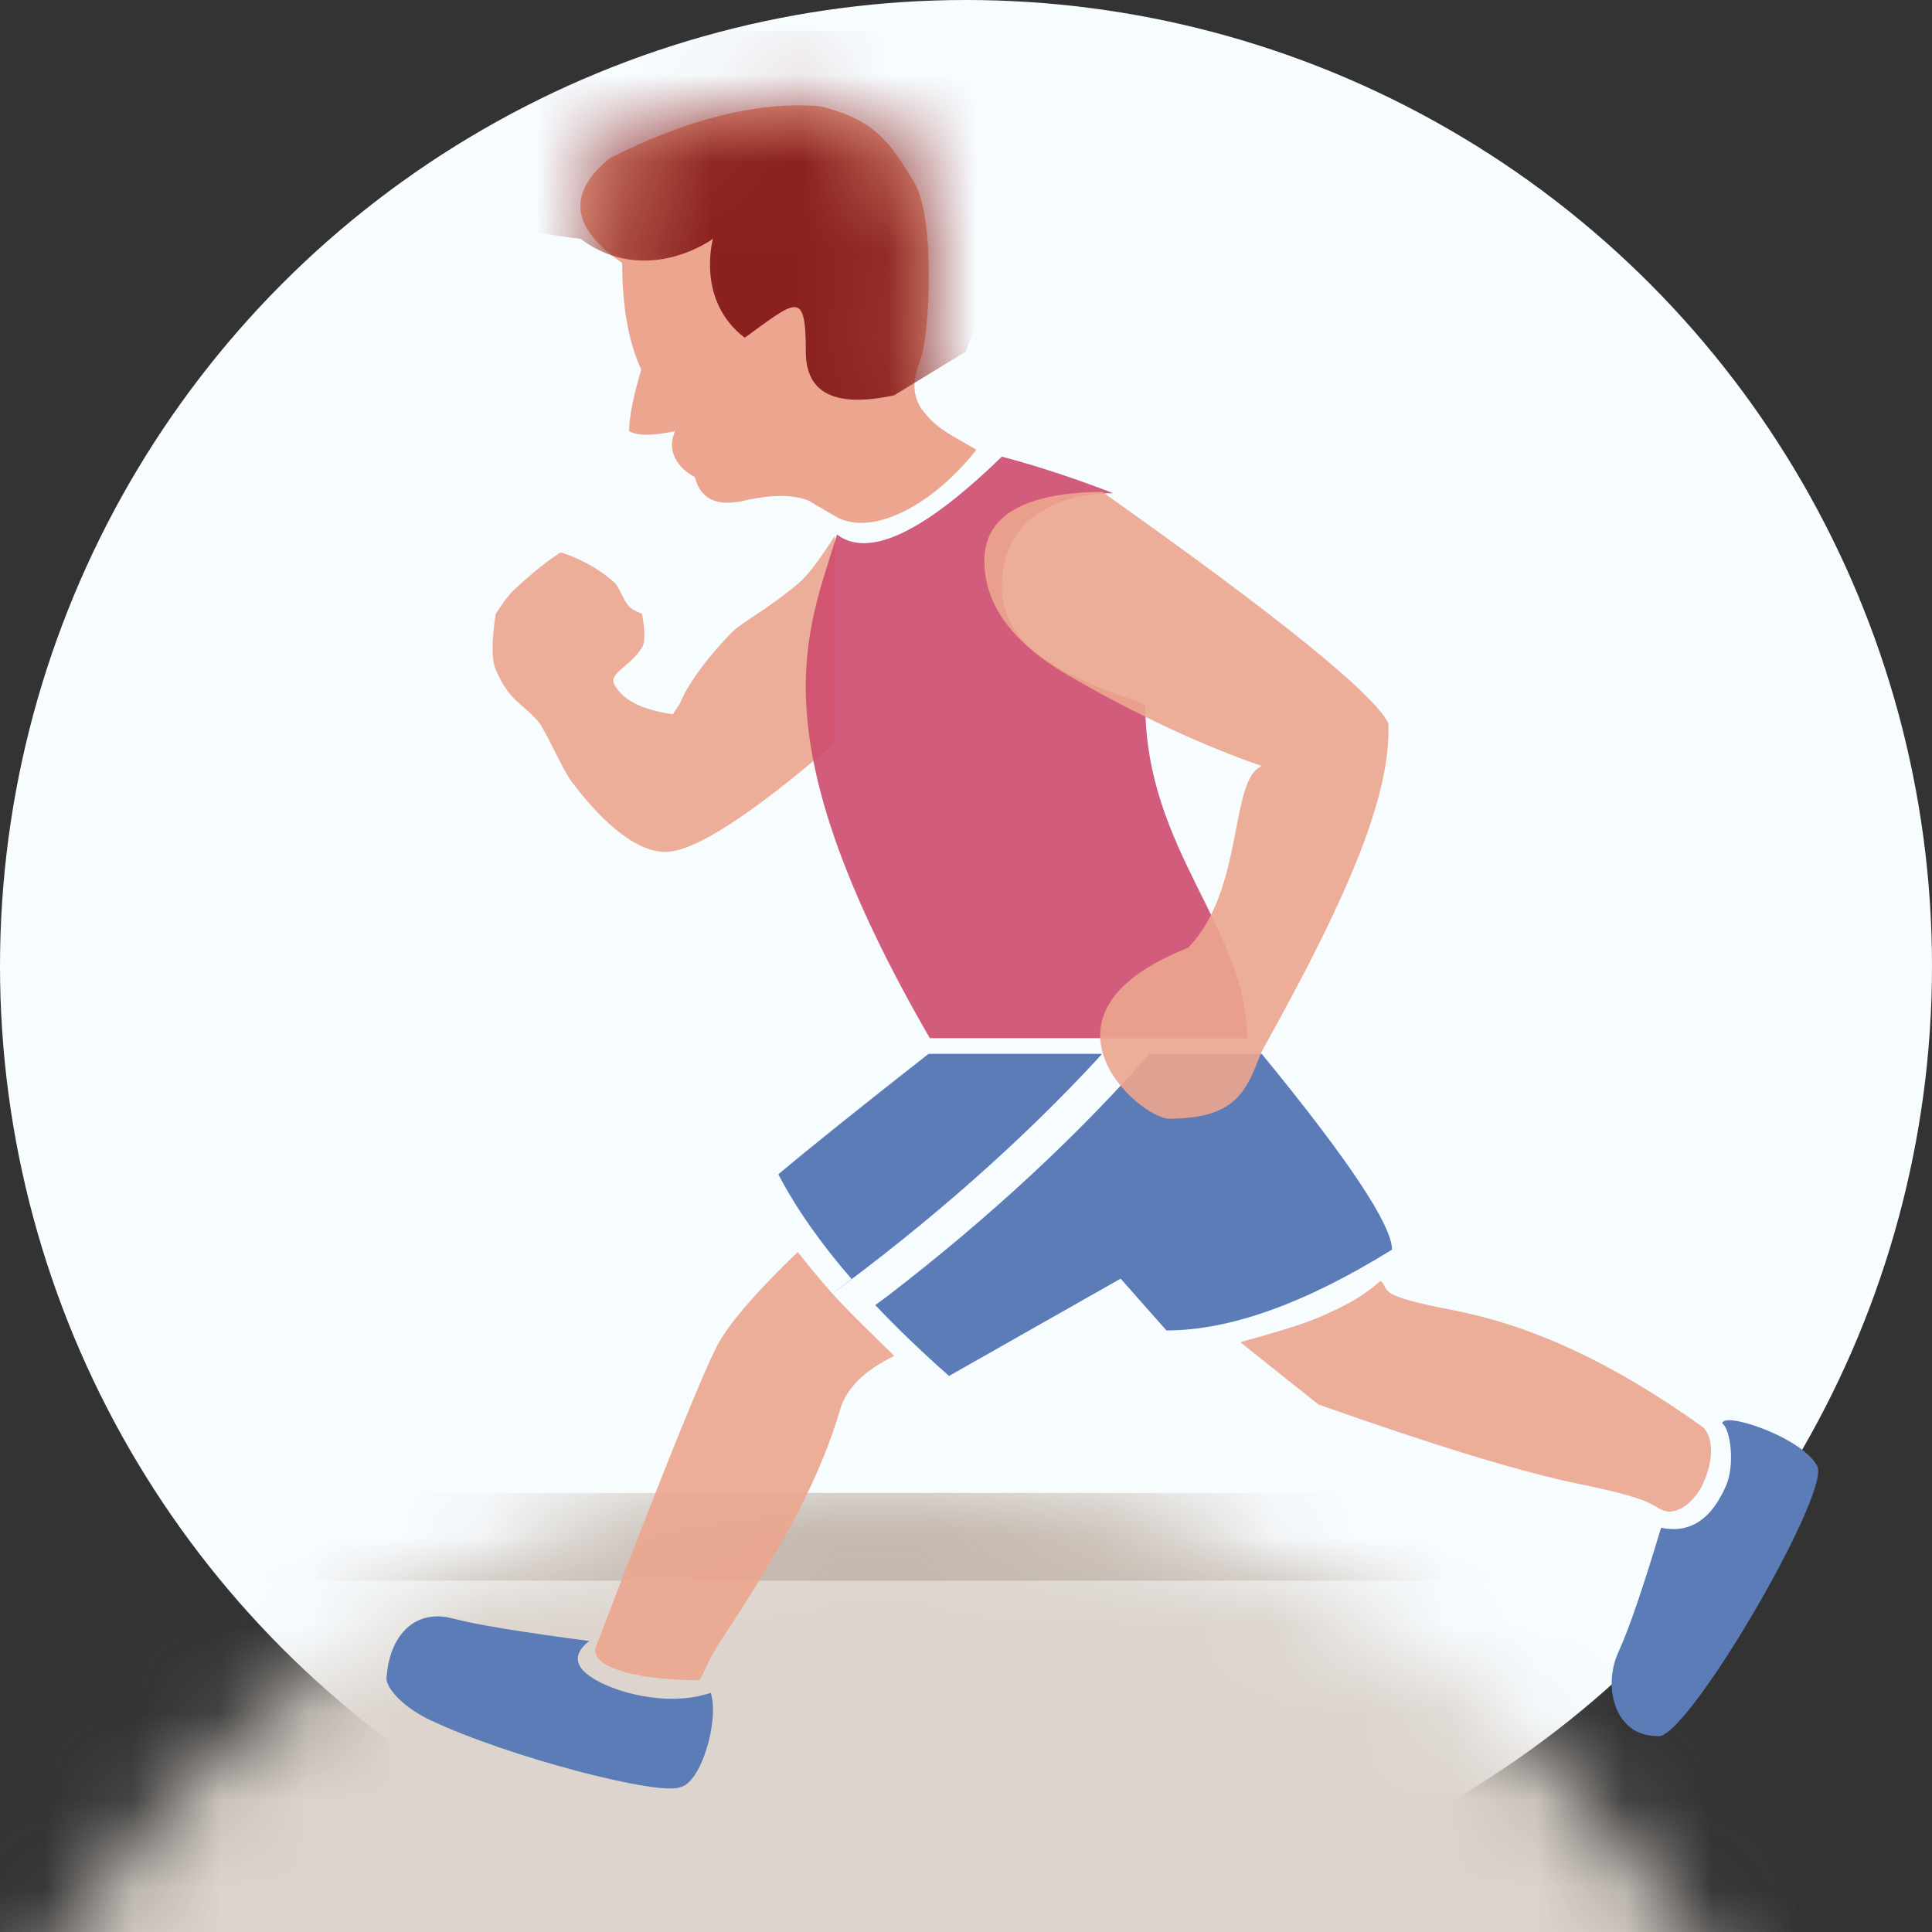 <?xml version="1.0" encoding="UTF-8"?>
<svg width="22px" height="22px" viewBox="0 0 22 22" version="1.1" xmlns="http://www.w3.org/2000/svg" xmlns:xlink="http://www.w3.org/1999/xlink">
    <rect x="0" y="0" width="22" height="22" fill="#333333" stroke="none"/>
    <title>田径</title>
    <defs>
        <circle id="path-1" cx="11" cy="11" r="11"></circle>
        <path d="M5.658,1 C6.648,2.207 7.142,2.951 7.142,3.23 C6.153,3.843 5.296,4.15 4.573,4.15 L4.573,4.15 L4.052,3.56 L2.098,4.668 C1.787,4.394 1.507,4.125 1.258,3.861 L1.407,3.751 C2.562,2.862 3.567,1.93 4.421,0.954 L4.378,1 Z M3.84,1 L3.799,1.047 C2.925,1.992 1.902,2.897 0.729,3.76 L0.988,3.564 C0.632,3.153 0.354,2.756 0.154,2.372 C0.518,2.066 1.088,1.609 1.865,1 L1.865,1 L3.84,1 Z" id="path-3"></path>
        <path d="M2.722,0.862 C2.018,0.809 1.223,1.006 0.337,1.454 C-0.155,1.852 -0.108,2.25 0.476,2.648 C0.476,3.144 0.548,3.549 0.693,3.863 C0.601,4.172 0.555,4.405 0.555,4.564 C0.647,4.618 0.821,4.618 1.077,4.564 C1.031,4.674 1.031,4.774 1.077,4.866 C1.122,4.957 1.197,5.03 1.303,5.086 C1.366,5.337 1.554,5.427 1.865,5.355 C2.177,5.284 2.422,5.284 2.6,5.355 C2.802,5.476 2.918,5.543 2.948,5.557 C3.381,5.754 4.053,5.36 4.509,4.775 C4.141,4.564 4.046,4.522 3.879,4.303 C3.772,4.121 3.786,3.98 3.879,3.724 C3.972,3.468 4.053,2.134 3.793,1.716 C3.533,1.298 3.377,1.022 2.722,0.862 Z" id="path-5"></path>
    </defs>
    <g id="田径" stroke="none" stroke-width="1" fill="none" fill-rule="evenodd">
        <g id="编组">
            <g id="矩形">
                <mask id="mask-2" fill="white">
                    <use xlink:href="#path-1"></use>
                </mask>
                <use id="蒙版" fill="#F7FCFF" opacity="0.9" xlink:href="#path-1"></use>
                <rect fill="#DCD4CD" mask="url(#mask-2)" x="-1" y="17" width="25" height="10"></rect>
                <rect fill="#C4B8AE" mask="url(#mask-2)" x="-1" y="17" width="25" height="1"></rect>
            </g>
            <g id="矩形备份" transform="translate(3.609, 16)" fill="#5C7CB8">
                <path d="M1.543,2.429 C1.134,2.321 0.835,2.599 0.795,3.082 C0.761,3.185 0.945,3.423 1.288,3.586 C2.189,4.013 3.91,4.454 4.135,4.351 C4.373,4.307 4.583,3.598 4.485,3.276 C3.998,3.445 3.359,3.27 3.1,3.082 C2.927,2.956 2.927,2.824 3.1,2.686 C2.335,2.586 1.816,2.501 1.543,2.429 Z" id="路径"></path>
                <path d="M14.929,1.082 C14.519,0.974 13.981,1.201 14.065,1.678 C13.999,1.994 17.099,3.142 17.405,2.948 C17.705,2.721 17.841,1.771 17.699,1.796 C17.651,1.9 17.26,2.02 17.012,1.961 C16.6,1.864 16.399,1.649 16.408,1.315 C15.695,1.231 15.202,1.154 14.929,1.082 Z" id="路径备份" transform="translate(15.906, 2.013) rotate(-80) translate(-15.906, -2.013) "></path>
            </g>
            <path d="M9.508,6.1 C9.329,6.378 9.195,6.555 9.104,6.632 C8.746,6.939 8.45,7.079 8.319,7.215 C7.838,7.718 7.744,8.009 7.744,8.009 C7.744,8.009 7.717,8.05 7.662,8.133 C7.308,8.083 7.085,7.969 6.995,7.792 C6.93,7.663 7.17,7.597 7.311,7.373 C7.347,7.317 7.347,7.189 7.311,6.989 C7.233,6.959 7.182,6.929 7.158,6.9 C7.084,6.812 7.055,6.686 6.995,6.632 C6.72,6.383 6.385,6.29 6.385,6.29 C6.385,6.29 6.176,6.412 5.845,6.725 C5.797,6.771 5.73,6.859 5.645,6.989 C5.597,7.3 5.597,7.512 5.645,7.624 C5.811,8.009 5.963,8.009 6.14,8.231 C6.211,8.32 6.411,8.769 6.503,8.892 C6.793,9.283 7.204,9.701 7.577,9.701 C7.903,9.701 8.547,9.287 9.508,8.457 L9.508,6.1 Z" id="路径-19备份-2" fill="#ECA58E" opacity="0.9"></path>
            <path d="M14.123,15.284 L15.013,15.993 C16.344,16.465 17.337,16.767 17.991,16.9 C18.974,17.099 18.788,17.175 18.999,17.214 C19.17,17.214 19.318,17.052 19.39,16.9 C19.515,16.636 19.515,16.363 19.39,16.25 C18.353,15.509 17.446,15.096 16.555,14.921 C15.663,14.747 15.84,14.709 15.722,14.585 C15.532,14.747 15.387,14.842 15.013,15.003 C14.858,15.07 14.561,15.164 14.123,15.284 Z" id="路径-18备份-2" fill="#ECA58E" opacity="0.9"></path>
            <path d="M9.084,14.257 C8.644,14.68 8.349,15.015 8.2,15.263 C8.051,15.511 7.577,16.682 6.777,18.776 C6.777,18.863 6.838,18.933 6.959,18.986 C7.201,19.092 7.601,19.133 7.967,19.133 C8.049,18.982 8.059,18.914 8.2,18.695 C8.98,17.514 9.354,16.772 9.567,16.05 C9.637,15.81 9.842,15.606 10.183,15.44 C9.889,15.154 9.68,14.946 9.556,14.815 C9.432,14.683 9.275,14.498 9.084,14.257 Z" id="路径-17备份-2" fill="#ECA58E" opacity="0.9"></path>
            <g id="路径-16备份-2" transform="translate(8.709, 11)">
                <mask id="mask-4" fill="white">
                    <use xlink:href="#path-3"></use>
                </mask>
                <use id="形状结合" fill="#5C7CB8" xlink:href="#path-3"></use>
            </g>
            <path d="M9.531,6.087 C9.198,7.198 8.586,8.359 10.588,11.822 C11.408,11.822 13.547,11.822 14.202,11.822 C14.202,10.573 13.042,9.682 13.042,8.025 C12.322,7.761 11.408,7.46 11.408,6.681 C11.408,5.903 12.044,5.616 12.676,5.616 C12.233,5.445 11.811,5.306 11.408,5.2 C10.519,6.064 9.893,6.36 9.531,6.087 Z" id="路径-10备份-2" fill="#CE4B6D" opacity="0.9"></path>
            <g id="路径-45" transform="translate(6.609, 0.346)">
                <mask id="mask-6" fill="white">
                    <use xlink:href="#path-5"></use>
                </mask>
                <use id="蒙版" fill="#ECA58E" opacity="0.9" xlink:href="#path-5"></use>
                <path d="M0,2.373 C0.753,2.933 1.51,2.373 1.51,2.373 C1.51,2.373 1.311,3.072 1.871,3.5 C2.462,3.072 2.567,2.945 2.567,3.659 C2.567,4.135 2.903,4.3 3.574,4.155 L4.386,3.659 L5.748,0 L-0.35,0 L-1,2.1 C-0.819,2.229 -0.486,2.32 0,2.373 Z" fill="#8A211E" mask="url(#mask-6)"></path>
            </g>
            <path d="M12.55,5.6 C14.55,7.015 15.637,7.894 15.81,8.235 C15.839,9.035 15.391,10.139 14.369,11.97 C14.202,12.372 14.123,12.739 13.315,12.739 C12.979,12.739 11.609,11.552 13.53,10.792 C14.175,10.126 13.995,8.875 14.369,8.723 C13.69,8.488 12.973,8.155 12.221,7.723 C11.546,7.345 11.209,6.9 11.209,6.387 C11.209,5.874 11.656,5.611 12.55,5.6 Z" id="路径-32备份" fill="#ECA58E" opacity="0.9"></path>
        </g>
    </g>
</svg>
